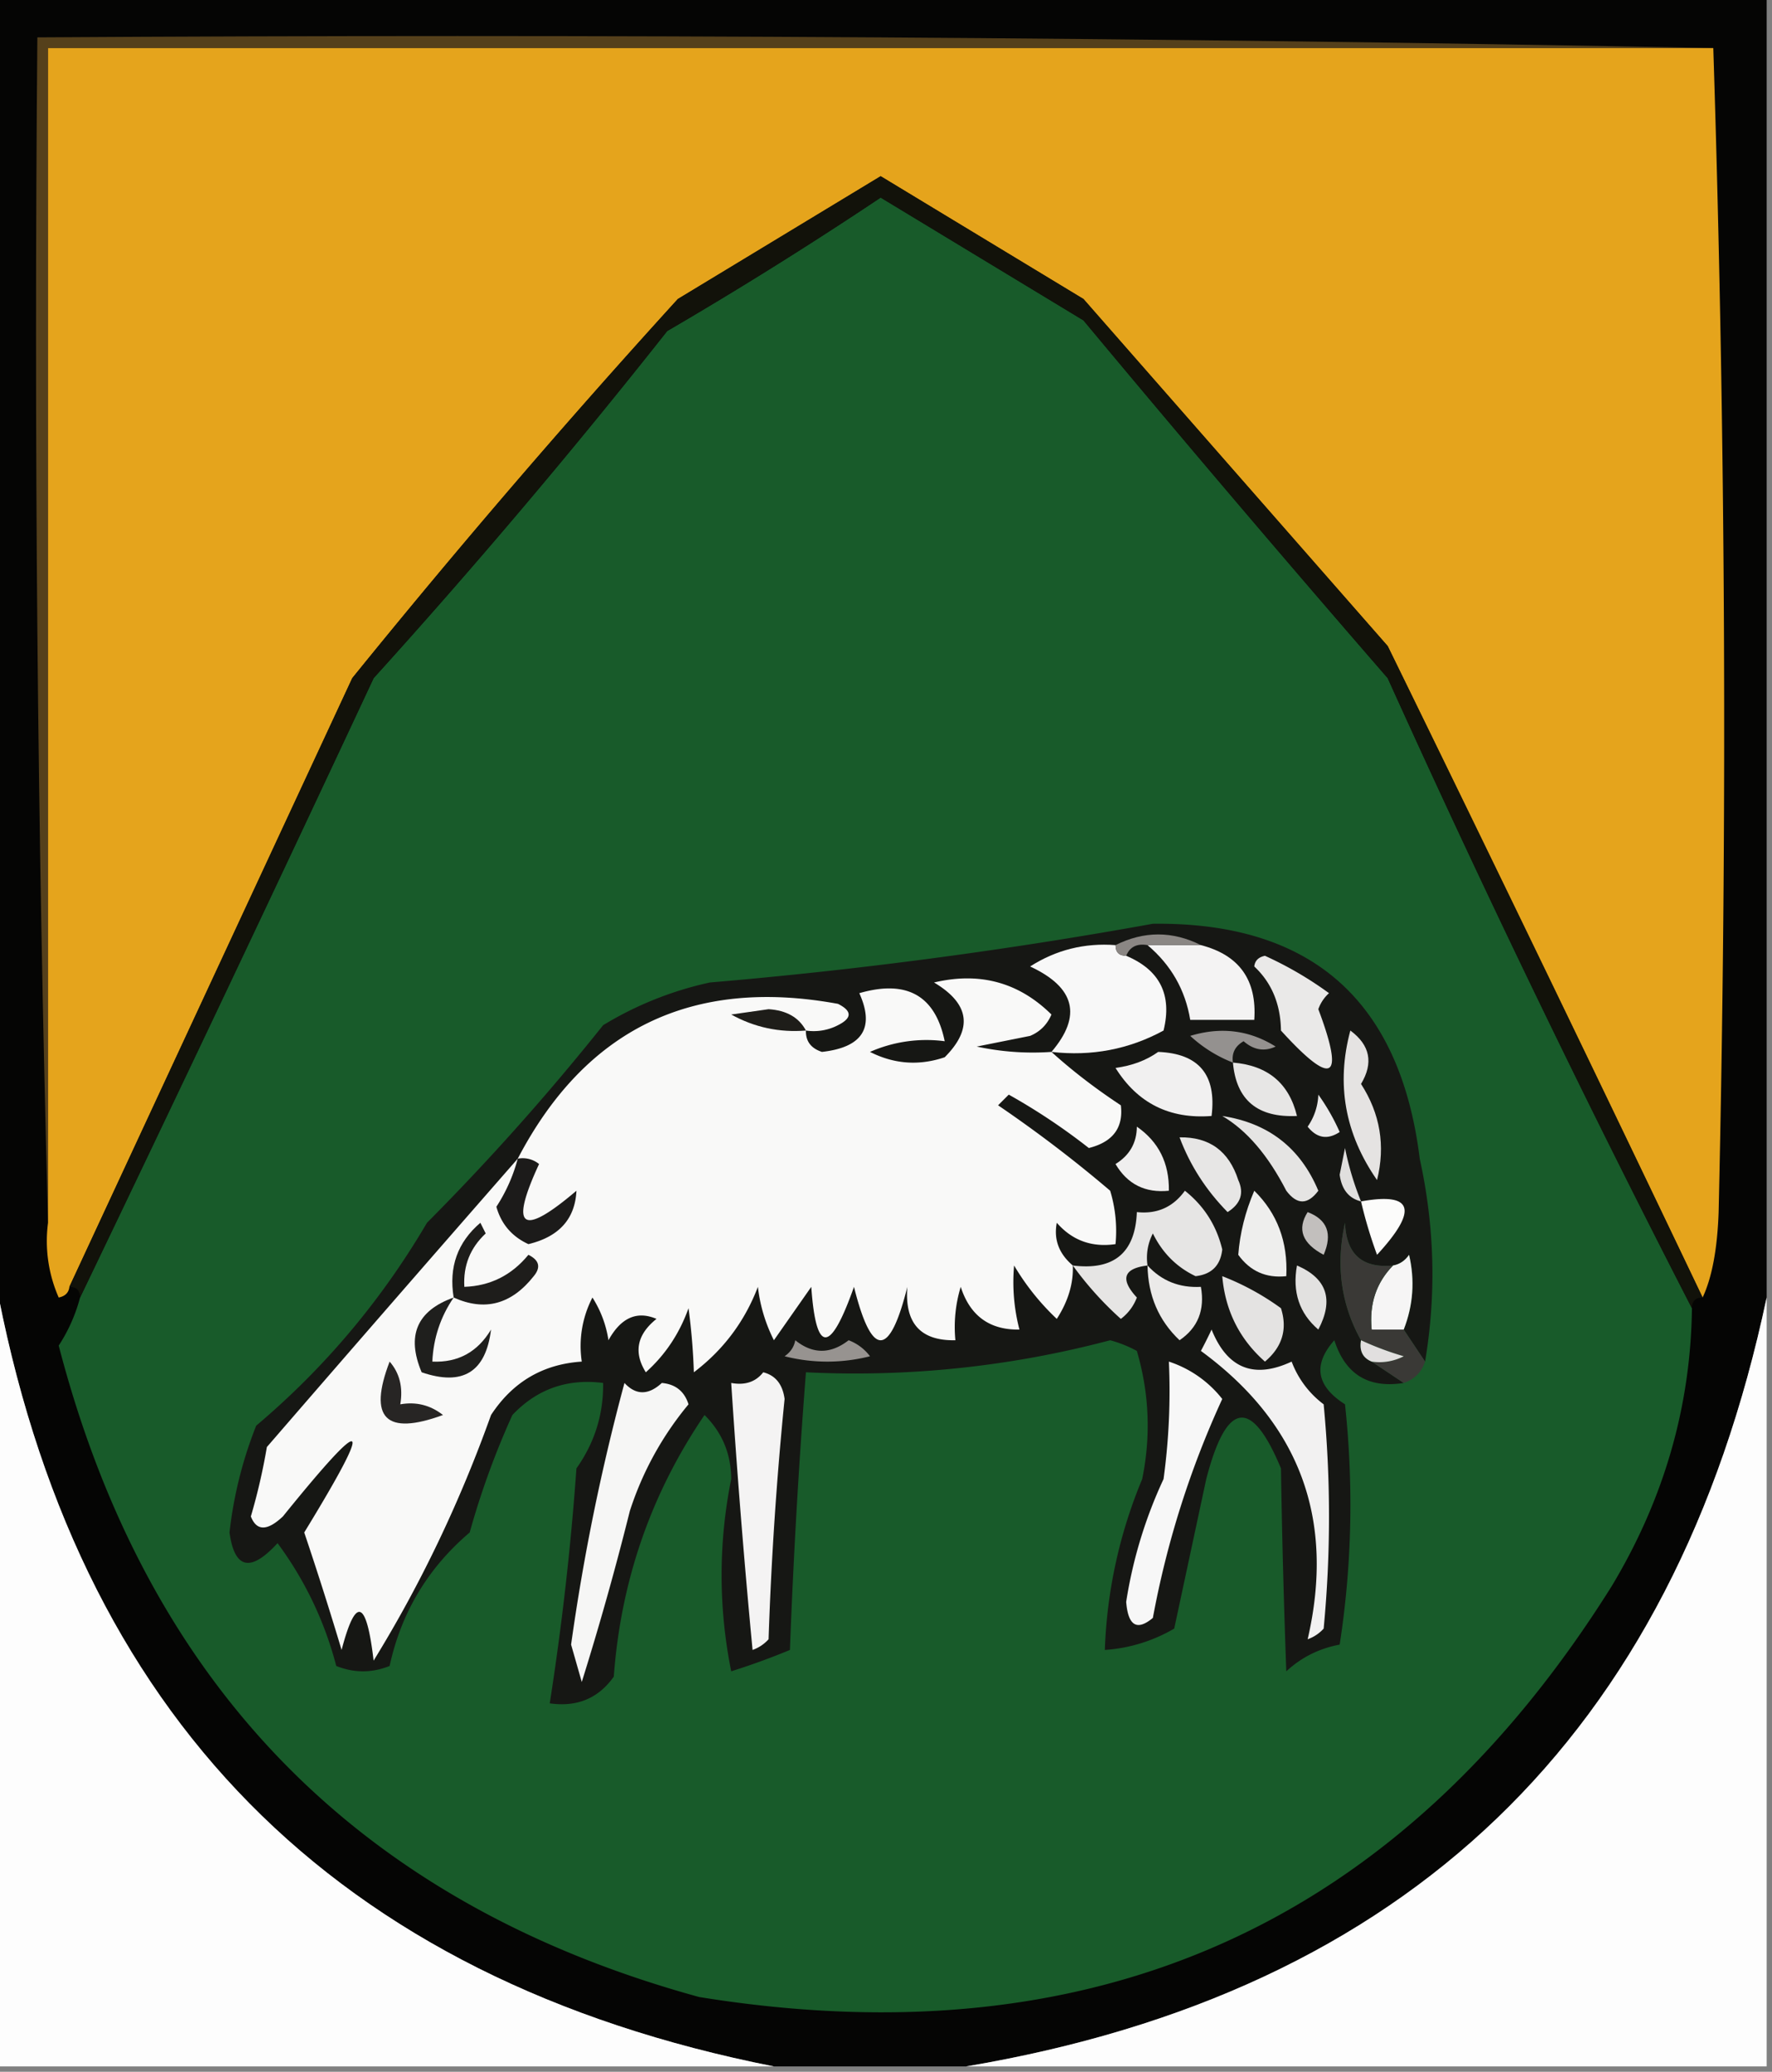 <svg xmlns="http://www.w3.org/2000/svg" width="166" height="194" style="shape-rendering:geometricPrecision;text-rendering:geometricPrecision;image-rendering:optimizeQuality;fill-rule:evenodd;clip-rule:evenodd"><rect width="100%" height="100%" fill="#808080" stroke="none"/><path style="opacity:1" fill="#050504" d="M-.5-.5h166v122c-8.7 41.035-33.7 65.035-75 72h-18c-41.147-8.147-65.48-32.814-73-74V-.5z"/><path style="opacity:1" fill="#55401b" d="M160.5 4.5H4.5v110c-.998-36.83-1.332-73.83-1-111 52.503-.332 104.836.001 157 1z"/><path style="opacity:1" fill="#e5a41c" d="M160.5 4.5a1984.015 1984.015 0 0 1 .5 109c-.12 3.455-.62 6.122-1.5 8a7145.545 7145.545 0 0 0-29.5-61L101.5 28l-19-11.5-19 11.5A808.94 808.94 0 0 0 33 63.5c-8.847 19.026-17.68 38.026-26.5 57-.06.543-.393.876-1 1a13.118 13.118 0 0 1-1-7V4.5h156z"/><path style="opacity:1" fill="#185b2a" d="M158.5 122.5c-.112 9.19-2.612 17.857-7.5 26-19.842 31.665-48.342 44.499-85.5 38.5-31.687-8.688-51.687-29.022-60-61a15.406 15.406 0 0 0 2-4.5 6043.404 6043.404 0 0 0 27.5-58A634.63 634.63 0 0 0 62.5 31a389.228 389.228 0 0 0 20-12.5l19 11.5A2137.149 2137.149 0 0 0 130 63.5a1292.273 1292.273 0 0 0 28.5 59z"/><path style="opacity:1" fill="#12120a" d="M159.5 121.5c-.667 0-1 .333-1 1a1292.273 1292.273 0 0 1-28.5-59A2137.149 2137.149 0 0 1 101.5 30l-19-11.5a389.228 389.228 0 0 1-20 12.5A634.63 634.63 0 0 1 35 63.5a6043.404 6043.404 0 0 1-27.5 58c0-.667-.333-1-1-1 8.82-18.974 17.653-37.974 26.5-57A808.94 808.94 0 0 1 63.5 28l19-11.5 19 11.5L130 60.5a7145.545 7145.545 0 0 1 29.5 61z"/><path style="opacity:1" fill="#161714" d="m133.5 127.5-2-3a11.596 11.596 0 0 0 .5-7c-.383.556-.883.889-1.5 1-2.888.28-4.388-1.053-4.5-4-.879 3.977-.379 7.644 1.5 11-.172.992.162 1.658 1 2l3 2c-3.308.526-5.474-.807-6.5-4-2.026 2.288-1.692 4.288 1 6 .813 7.58.647 15.08-.5 22.5-1.921.36-3.588 1.194-5 2.5a901.078 901.078 0 0 1-.5-19c-2.769-6.655-5.102-6.322-7 1l-3 14a14.828 14.828 0 0 1-6.5 2 45.605 45.605 0 0 1 3.5-16c.827-4.041.66-8.041-.5-12a11.456 11.456 0 0 0-2.5-1 93.143 93.143 0 0 1-28.5 3 647.37 647.37 0 0 0-1.5 26 66.705 66.705 0 0 1-5.5 2 45.424 45.424 0 0 1 0-18c-.011-2.354-.844-4.354-2.5-6-5.006 7.35-7.84 15.517-8.5 24.5-1.444 2.034-3.444 2.868-6 2.5a263.03 263.03 0 0 0 2.5-22c1.707-2.409 2.54-5.075 2.5-8-3.362-.43-6.195.57-8.5 3a75.892 75.892 0 0 0-4 11c-3.915 3.331-6.415 7.498-7.5 12.5-1.667.667-3.333.667-5 0a33.378 33.378 0 0 0-5.5-11.5c-2.53 2.758-4.03 2.425-4.5-1a38.706 38.706 0 0 1 2.5-10c6.402-5.404 11.735-11.738 16-19A227.43 227.43 0 0 0 56.5 96a32.466 32.466 0 0 1 10-4 443.086 443.086 0 0 0 41.5-5.5c14.831-.174 23.165 7.16 25 22 1.395 6.348 1.561 12.682.5 19z"/><path style="opacity:1" fill="#eae9e8" d="M117.5 90.5c.06-.543.393-.876 1-1 2.13.967 4.13 2.134 6 3.5a3.647 3.647 0 0 0-1 1.5c2.505 6.656 1.338 7.323-3.5 2-.037-2.474-.87-4.474-2.5-6z"/><path style="opacity:1" fill="#f4f3f3" d="M107.5 88.5h5c3.593.93 5.259 3.263 5 7h-6c-.461-2.803-1.795-5.137-4-7z"/><path style="opacity:1" fill="#f8f8f8" d="M104.5 88.5c0 .667.333 1 1 1 3.157 1.327 4.324 3.66 3.5 7-3.243 1.763-6.743 2.43-10.5 2 2.883-3.376 2.217-6.042-2-8 2.433-1.554 5.1-2.22 8-2z"/><path style="opacity:1" fill="#8b8784" d="M112.5 88.5h-5c-.992-.172-1.658.162-2 1-.667 0-1-.333-1-1 2.667-1.333 5.333-1.333 8 0z"/><path style="opacity:1" fill="#f9f9f8" d="M98.5 98.5c1.928 1.747 4.094 3.413 6.5 5 .251 2.103-.749 3.437-3 4a58.503 58.503 0 0 0-7.5-5l-1 1a121.902 121.902 0 0 1 10.5 8 12.93 12.93 0 0 1 .5 5c-2.222.322-4.056-.345-5.5-2-.3 1.566.2 2.899 1.5 4 .066 1.681-.434 3.348-1.5 5a22.763 22.763 0 0 1-4-5 17.642 17.642 0 0 0 .5 6c-2.792.048-4.625-1.285-5.5-4a12.935 12.935 0 0 0-.5 5c-3.266.067-4.766-1.599-4.5-5-1.667 6.667-3.333 6.667-5 0-2.224 6.3-3.558 6.3-4 0l-3.5 5a14.729 14.729 0 0 1-1.5-5c-1.233 3.234-3.233 5.901-6 8a59.608 59.608 0 0 0-.5-6c-.847 2.372-2.18 4.372-4 6-1.166-1.865-.833-3.532 1-5-1.83-.782-3.33-.116-4.5 2a10.255 10.255 0 0 0-1.5-4 9.864 9.864 0 0 0-1 6c-3.638.238-6.471 1.904-8.5 5-2.926 8.18-6.593 15.847-11 23-.672-5.729-1.672-6.063-3-1a340.95 340.95 0 0 0-3.5-11c6.641-10.86 5.974-11.36-2-1.5-1.464 1.377-2.464 1.377-3 0a56.696 56.696 0 0 0 1.5-6.5 6274.75 6274.75 0 0 1 23.5-27c6.363-12.166 16.363-17 30-14.5 1.333.667 1.333 1.333 0 2a4.932 4.932 0 0 1-3 .5c-.03.997.47 1.664 1.5 2 3.797-.426 4.964-2.26 3.5-5.5 4.449-1.284 7.115.216 8 4.5a13.117 13.117 0 0 0-7 1c2.265 1.147 4.598 1.314 7 .5 2.671-2.679 2.338-5.012-1-7 4.281-1.014 7.948-.014 11 3-.405.945-1.072 1.612-2 2l-5 1c2.31.497 4.643.663 7 .5z"/><path style="opacity:1" fill="#1e1d19" d="M75.5 96.5c-2.49.202-4.823-.298-7-1.5l3.5-.5c1.681.108 2.848.775 3.5 2z"/><path style="opacity:1" fill="#94918f" d="M115.5 99.5a12.648 12.648 0 0 1-4-2.5c2.879-.874 5.545-.54 8 1-1.049.492-2.049.326-3-.5-.798.457-1.131 1.124-1 2z"/><path style="opacity:1" fill="#f1f0f0" d="M108.5 98.5c3.814.15 5.481 2.151 5 6-3.933.304-6.933-1.196-9-4.5 1.558-.21 2.891-.71 4-1.5z"/><path style="opacity:1" fill="#e7e6e5" d="M115.5 99.5c3.257.264 5.257 1.93 6 5-3.692.176-5.692-1.491-6-5z"/><path style="opacity:1" fill="#e5e3e2" d="M126.5 96.5c1.851 1.366 2.184 3.033 1 5 1.798 2.789 2.298 5.789 1.5 9-3.013-4.33-3.846-8.997-2.5-14z"/><path style="opacity:1" fill="#ebeaea" d="M123.5 102.5a19.602 19.602 0 0 1 2 3.5c-1.135.749-2.135.583-3-.5a5.576 5.576 0 0 0 1-3z"/><path style="opacity:1" fill="#f0efef" d="M106.5 105.5c2.039 1.411 3.039 3.411 3 6-2.216.225-3.883-.608-5-2.5 1.323-.816 1.989-1.983 2-3.5z"/><path style="opacity:1" fill="#e7e6e5" d="M110.5 106.5c2.792-.048 4.625 1.285 5.5 4 .563 1.225.23 2.225-1 3-2.02-2.051-3.52-4.384-4.5-7z"/><path style="opacity:1" fill="#e5e4e3" d="M114.5 104.5c4.324.659 7.324 2.992 9 7-1 1.333-2 1.333-3 0-1.718-3.335-3.718-5.668-6-7z"/><path style="opacity:1" fill="#e0dfde" d="M127.5 112.5c-1.149-.291-1.816-1.124-2-2.5l.5-2.5a27.603 27.603 0 0 0 1.5 5z"/><path style="opacity:1" fill="#e6e5e4" d="M107.5 118.5c-2.258.275-2.592 1.275-1 3a4.457 4.457 0 0 1-1.5 2 31.447 31.447 0 0 1-4.5-5c3.849.481 5.849-1.186 6-5 1.89.203 3.39-.463 4.5-2 1.797 1.427 2.964 3.26 3.5 5.5-.167 1.5-1 2.333-2.5 2.5-1.767-.84-3.101-2.173-4-4a4.934 4.934 0 0 0-.5 3z"/><path style="opacity:1" fill="#eeeeed" d="M117.5 111.5c2.155 2.117 3.155 4.784 3 8-1.89.203-3.39-.463-4.5-2 .152-2.019.652-4.019 1.5-6z"/><path style="opacity:1" fill="#fcfcfb" d="M127.5 112.5c4.888-.881 5.388.786 1.5 5a42.47 42.47 0 0 1-1.5-5z"/><path style="opacity:1" fill="#1c1b1a" d="M48.5 108.5a2.429 2.429 0 0 1 2 .5c-2.8 6.038-1.634 6.871 3.5 2.5-.127 2.641-1.627 4.308-4.5 5-1.546-.712-2.546-1.878-3-3.5a15.407 15.407 0 0 0 2-4.5z"/><path style="opacity:1" fill="#c2bfbd" d="M122.5 113.5c1.844.704 2.344 2.037 1.5 4-2.012-1.066-2.512-2.4-1.5-4z"/><path style="opacity:1" fill="#1e1d1b" d="M42.5 121.5c-.47-2.846.363-5.179 2.5-7l.5 1c-1.45 1.35-2.117 3.016-2 5 2.429-.085 4.429-1.085 6-3 1.021.502 1.188 1.168.5 2-2.09 2.647-4.59 3.314-7.5 2z"/><path style="opacity:1" fill="#f6f5f5" d="M131.5 124.5h-3c-.241-2.386.425-4.386 2-6 .617-.111 1.117-.444 1.5-1 .556 2.385.39 4.718-.5 7z"/><path style="opacity:1" fill="#ebeae9" d="M107.5 118.5c1.32 1.442 2.986 2.108 5 2 .384 2.165-.283 3.832-2 5-1.956-1.851-2.956-4.184-3-7z"/><path style="opacity:1" fill="#e2e1e0" d="M121.5 118.5c2.806 1.207 3.472 3.207 2 6-1.783-1.523-2.449-3.523-2-6z"/><path style="opacity:1" fill="#e4e3e2" d="M114.5 119.5a24.257 24.257 0 0 1 5.5 3c.624 1.964.124 3.631-1.5 5-2.387-2.107-3.72-4.773-4-8z"/><path style="opacity:1" fill="#fdfdfd" d="M-.5 119.5c7.52 41.186 31.853 65.853 73 74h-73v-74z"/><path style="opacity:1" fill="#3a3936" d="M130.5 118.5c-1.575 1.614-2.241 3.614-2 6h3l2 3c-.333 1-1 1.667-2 2l-3-2a4.934 4.934 0 0 0 3-.5 28.208 28.208 0 0 1-4-1.5c-1.879-3.356-2.379-7.023-1.5-11 .112 2.947 1.612 4.28 4.5 4z"/><path style="opacity:1" fill="#fdfdfd" d="M165.5 121.5v72h-75c41.3-6.965 66.3-30.965 75-72z"/><path style="opacity:1" fill="#979390" d="M74.5 125.5c1.635 1.315 3.301 1.315 5 0a4.458 4.458 0 0 1 2 1.5 16.242 16.242 0 0 1-8 0c.556-.383.89-.883 1-1.5z"/><path style="opacity:1" fill="#e1dfdf" d="M127.5 125.5c1.266.59 2.599 1.09 4 1.5a4.934 4.934 0 0 1-3 .5c-.838-.342-1.172-1.008-1-2z"/><path style="opacity:1" fill="#272524" d="M36.5 127.5c.934 1.068 1.268 2.401 1 4 1.478-.262 2.811.071 4 1-5.365 1.968-7.032.301-5-5z"/><path style="opacity:1" fill="#1f1f1d" d="M42.5 121.5c-1.23 1.797-1.896 3.797-2 6 2.403.107 4.236-.893 5.5-3-.49 3.983-2.657 5.317-6.5 4-1.447-3.436-.447-5.77 3-7z"/><path style="opacity:1" fill="#f7f7f7" d="M109.5 127.5a10.5 10.5 0 0 1 5 3.5 86.76 86.76 0 0 0-6.5 20.5c-1.487 1.241-2.32.741-2.5-1.5a42.672 42.672 0 0 1 3.5-11.5c.499-3.652.665-7.318.5-11z"/><path style="opacity:1" fill="#f4f3f3" d="M71.5 128.5c1.15.291 1.816 1.124 2 2.5a339.168 339.168 0 0 0-1.5 22.5 3.647 3.647 0 0 1-1.5 1 831.154 831.154 0 0 1-2-25c1.291.237 2.291-.096 3-1z"/><path style="opacity:1" fill="#f2f1f1" d="M113.5 124.5c1.471 3.647 3.971 4.647 7.5 3a8.905 8.905 0 0 0 3 4c.667 7 .667 14 0 21a3.647 3.647 0 0 1-1.5 1c2.595-11.216-.738-20.216-10-27 .363-.683.696-1.35 1-2z"/><path style="opacity:1" fill="#f6f6f5" d="M58.5 129.5c1.073 1.158 2.24 1.158 3.5 0 1.28.113 2.113.78 2.5 2a29.99 29.99 0 0 0-5.5 10 281.238 281.238 0 0 1-4.5 16l-1-3.5a200.875 200.875 0 0 1 5-24.5z"/></svg>